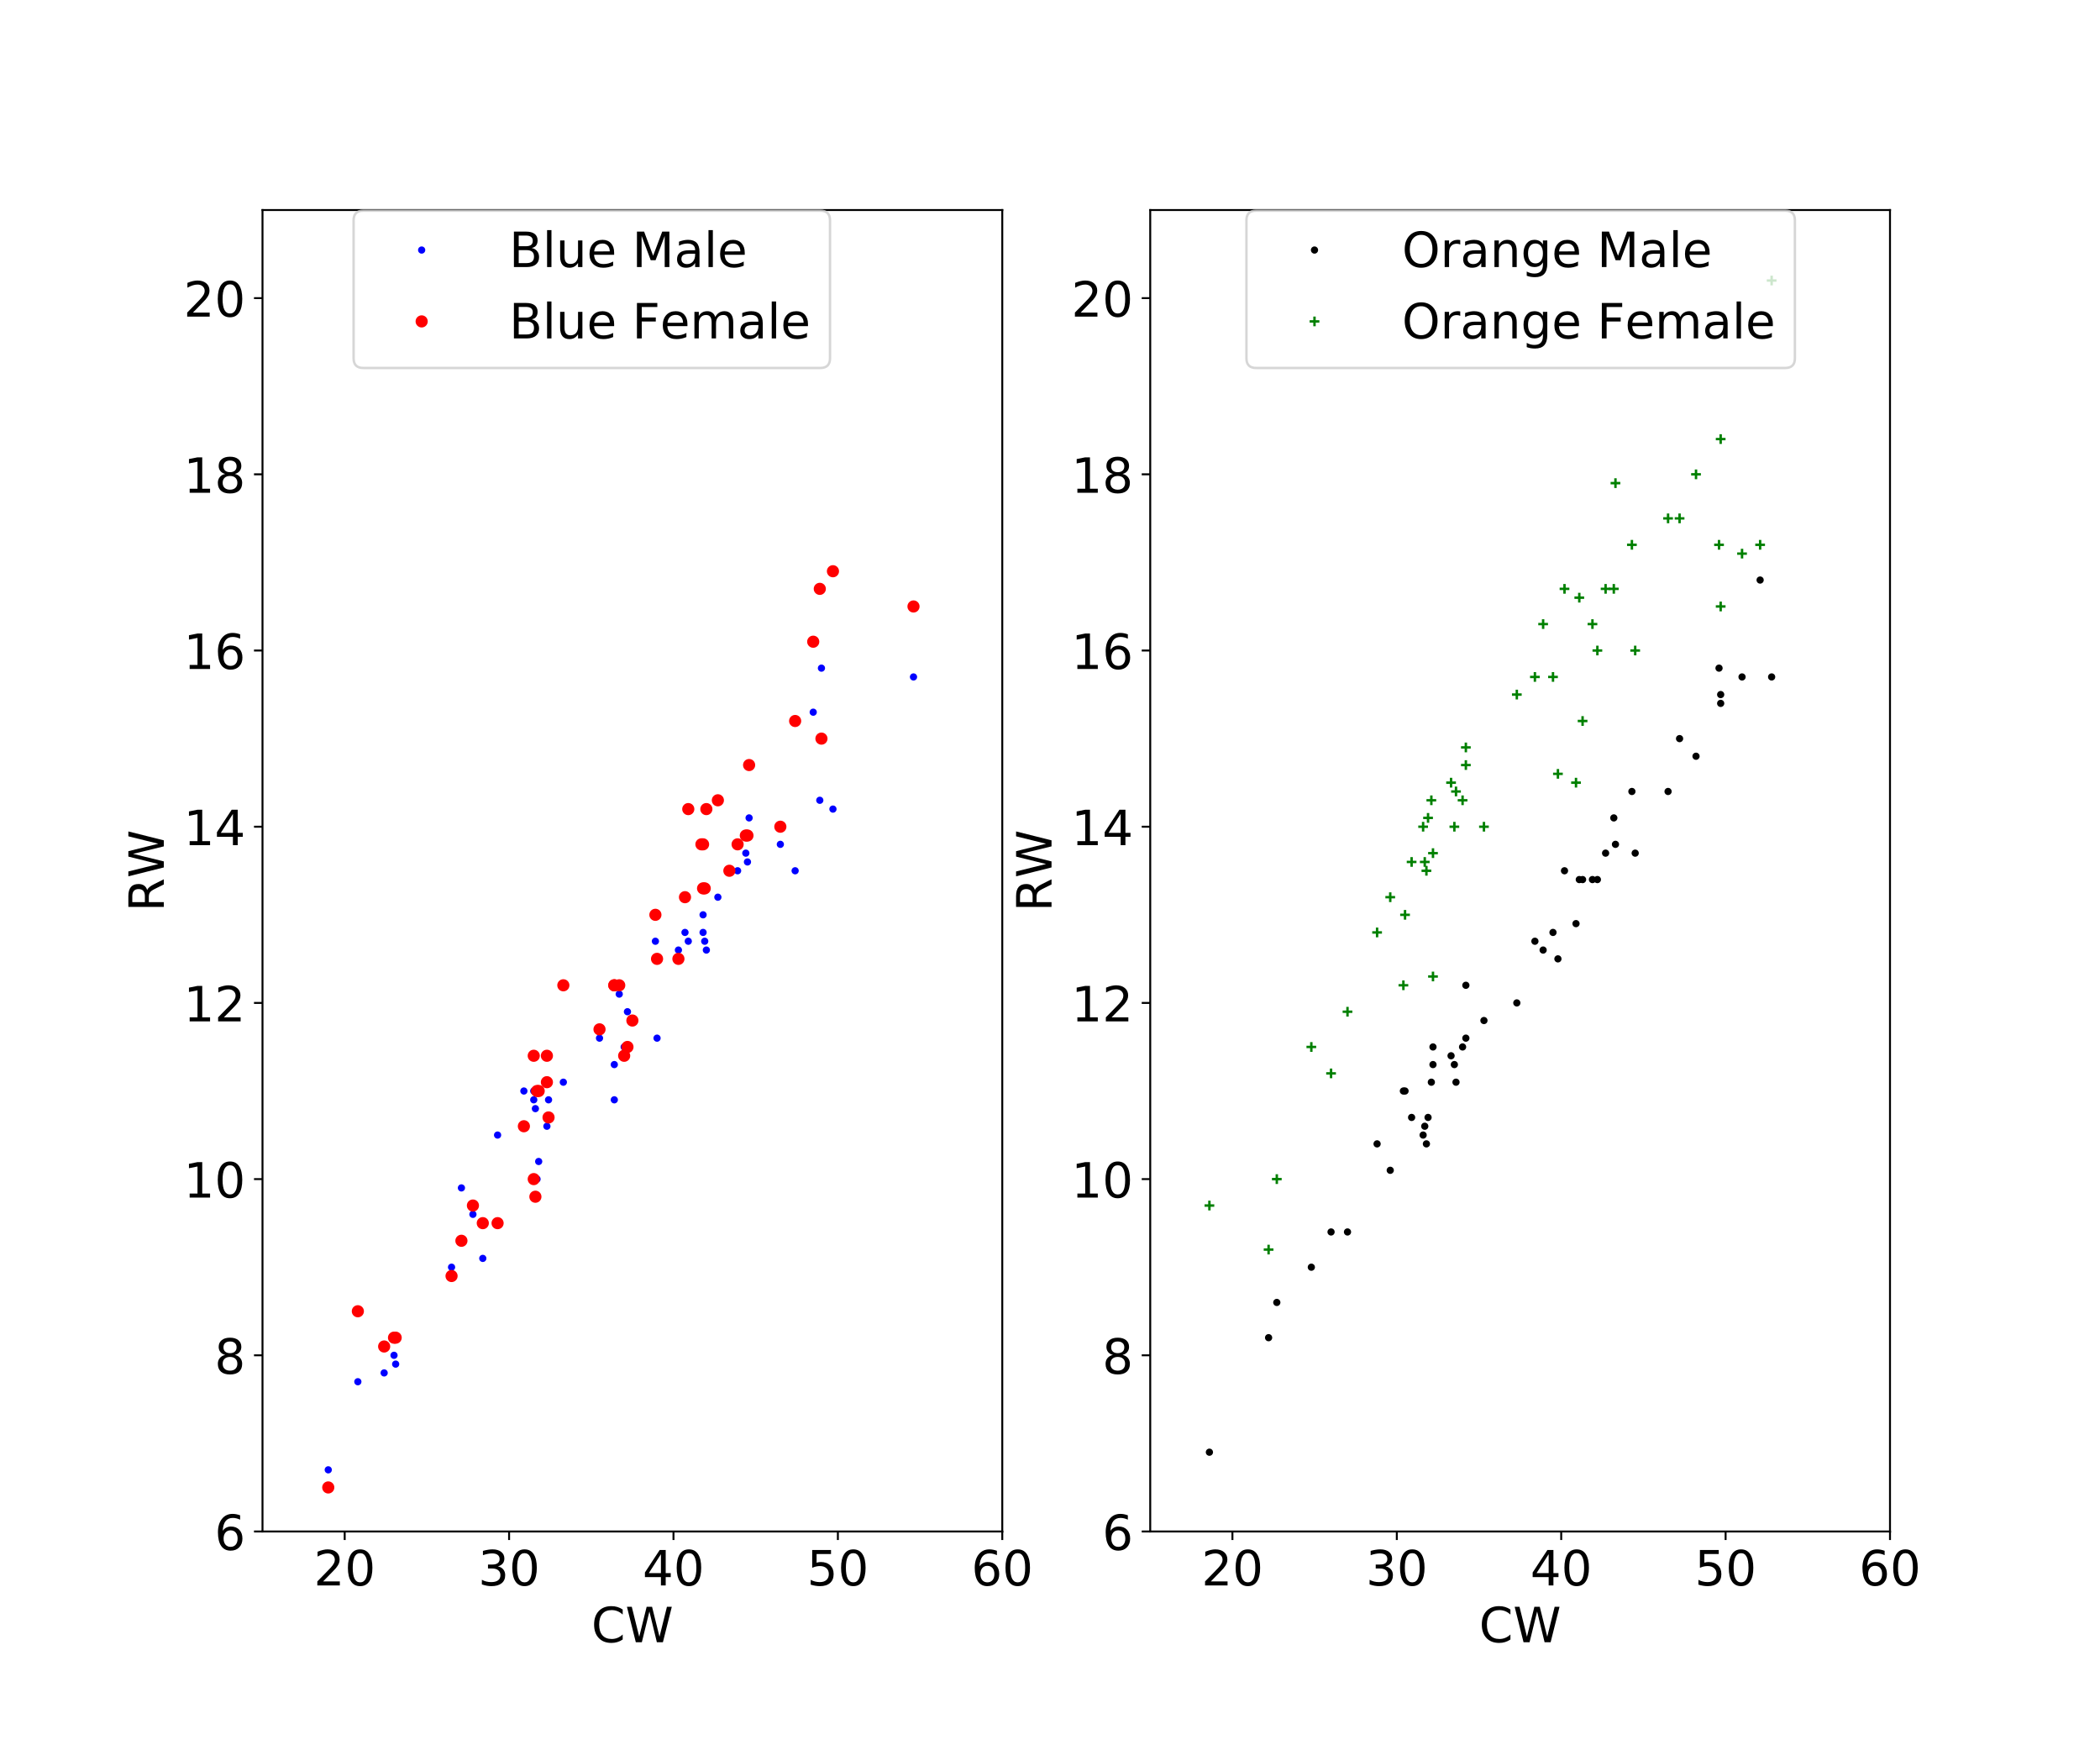 <?xml version="1.0" encoding="utf-8" standalone="no"?>
<!DOCTYPE svg PUBLIC "-//W3C//DTD SVG 1.1//EN"
  "http://www.w3.org/Graphics/SVG/1.1/DTD/svg11.dtd">
<!-- Created with matplotlib (http://matplotlib.org/) -->
<svg height="720pt" version="1.1" viewBox="0 0 864 720" width="864pt" xmlns="http://www.w3.org/2000/svg" xmlns:xlink="http://www.w3.org/1999/xlink">
 <defs>
  <style type="text/css">
*{stroke-linecap:butt;stroke-linejoin:round;}
  </style>
 </defs>
 <g id="figure_1">
  <g id="patch_1">
   <path d="M 0 720 
L 864 720 
L 864 0 
L 0 0 
z
" style="fill:#ffffff;"/>
  </g>
  <g id="axes_1">
   <g id="patch_2">
    <path d="M 108 630 
L 412.364 630 
L 412.364 86.4 
L 108 86.4 
z
" style="fill:#ffffff;"/>
   </g>
   <g id="matplotlib.axis_1">
    <g id="xtick_1">
     <g id="line2d_1">
      <defs>
       <path d="M 0 0 
L 0 3.5 
" id="m9e2ebf6074" style="stroke:#000000;stroke-width:0.8;"/>
      </defs>
      <g>
       <use style="stroke:#000000;stroke-width:0.8;" x="141.818" xlink:href="#m9e2ebf6074" y="630"/>
      </g>
     </g>
     <g id="text_1">
      <!-- 20 -->
      <defs>
       <path d="M 19.188 8.297 
L 53.609 8.297 
L 53.609 0 
L 7.328 0 
L 7.328 8.297 
Q 12.938 14.109 22.625 23.891 
Q 32.328 33.688 34.812 36.531 
Q 39.547 41.844 41.422 45.531 
Q 43.312 49.219 43.312 52.781 
Q 43.312 58.594 39.234 62.25 
Q 35.156 65.922 28.609 65.922 
Q 23.969 65.922 18.812 64.312 
Q 13.672 62.703 7.812 59.422 
L 7.812 69.391 
Q 13.766 71.781 18.938 73 
Q 24.125 74.219 28.422 74.219 
Q 39.75 74.219 46.484 68.547 
Q 53.219 62.891 53.219 53.422 
Q 53.219 48.922 51.531 44.891 
Q 49.859 40.875 45.406 35.406 
Q 44.188 33.984 37.641 27.219 
Q 31.109 20.453 19.188 8.297 
" id="DejaVuSans-32"/>
       <path d="M 31.781 66.406 
Q 24.172 66.406 20.328 58.906 
Q 16.5 51.422 16.5 36.375 
Q 16.5 21.391 20.328 13.891 
Q 24.172 6.391 31.781 6.391 
Q 39.453 6.391 43.281 13.891 
Q 47.125 21.391 47.125 36.375 
Q 47.125 51.422 43.281 58.906 
Q 39.453 66.406 31.781 66.406 
M 31.781 74.219 
Q 44.047 74.219 50.516 64.516 
Q 56.984 54.828 56.984 36.375 
Q 56.984 17.969 50.516 8.266 
Q 44.047 -1.422 31.781 -1.422 
Q 19.531 -1.422 13.062 8.266 
Q 6.594 17.969 6.594 36.375 
Q 6.594 54.828 13.062 64.516 
Q 19.531 74.219 31.781 74.219 
" id="DejaVuSans-30"/>
      </defs>
      <g transform="translate(129.093 652.197)scale(0.2 -0.2)">
       <use xlink:href="#DejaVuSans-32"/>
       <use x="63.623" xlink:href="#DejaVuSans-30"/>
      </g>
     </g>
    </g>
    <g id="xtick_2">
     <g id="line2d_2">
      <g>
       <use style="stroke:#000000;stroke-width:0.8;" x="209.455" xlink:href="#m9e2ebf6074" y="630"/>
      </g>
     </g>
     <g id="text_2">
      <!-- 30 -->
      <defs>
       <path d="M 40.578 39.312 
Q 47.656 37.797 51.625 33 
Q 55.609 28.219 55.609 21.188 
Q 55.609 10.406 48.188 4.484 
Q 40.766 -1.422 27.094 -1.422 
Q 22.516 -1.422 17.656 -0.516 
Q 12.797 0.391 7.625 2.203 
L 7.625 11.719 
Q 11.719 9.328 16.594 8.109 
Q 21.484 6.891 26.812 6.891 
Q 36.078 6.891 40.938 10.547 
Q 45.797 14.203 45.797 21.188 
Q 45.797 27.641 41.281 31.266 
Q 36.766 34.906 28.719 34.906 
L 20.219 34.906 
L 20.219 43.016 
L 29.109 43.016 
Q 36.375 43.016 40.234 45.922 
Q 44.094 48.828 44.094 54.297 
Q 44.094 59.906 40.109 62.906 
Q 36.141 65.922 28.719 65.922 
Q 24.656 65.922 20.016 65.031 
Q 15.375 64.156 9.812 62.312 
L 9.812 71.094 
Q 15.438 72.656 20.344 73.438 
Q 25.25 74.219 29.594 74.219 
Q 40.828 74.219 47.359 69.109 
Q 53.906 64.016 53.906 55.328 
Q 53.906 49.266 50.438 45.094 
Q 46.969 40.922 40.578 39.312 
" id="DejaVuSans-33"/>
      </defs>
      <g transform="translate(196.73 652.197)scale(0.2 -0.2)">
       <use xlink:href="#DejaVuSans-33"/>
       <use x="63.623" xlink:href="#DejaVuSans-30"/>
      </g>
     </g>
    </g>
    <g id="xtick_3">
     <g id="line2d_3">
      <g>
       <use style="stroke:#000000;stroke-width:0.8;" x="277.091" xlink:href="#m9e2ebf6074" y="630"/>
      </g>
     </g>
     <g id="text_3">
      <!-- 40 -->
      <defs>
       <path d="M 37.797 64.312 
L 12.891 25.391 
L 37.797 25.391 
z
M 35.203 72.906 
L 47.609 72.906 
L 47.609 25.391 
L 58.016 25.391 
L 58.016 17.188 
L 47.609 17.188 
L 47.609 0 
L 37.797 0 
L 37.797 17.188 
L 4.891 17.188 
L 4.891 26.703 
z
" id="DejaVuSans-34"/>
      </defs>
      <g transform="translate(264.366 652.197)scale(0.2 -0.2)">
       <use xlink:href="#DejaVuSans-34"/>
       <use x="63.623" xlink:href="#DejaVuSans-30"/>
      </g>
     </g>
    </g>
    <g id="xtick_4">
     <g id="line2d_4">
      <g>
       <use style="stroke:#000000;stroke-width:0.8;" x="344.727" xlink:href="#m9e2ebf6074" y="630"/>
      </g>
     </g>
     <g id="text_4">
      <!-- 50 -->
      <defs>
       <path d="M 10.797 72.906 
L 49.516 72.906 
L 49.516 64.594 
L 19.828 64.594 
L 19.828 46.734 
Q 21.969 47.469 24.109 47.828 
Q 26.266 48.188 28.422 48.188 
Q 40.625 48.188 47.75 41.5 
Q 54.891 34.812 54.891 23.391 
Q 54.891 11.625 47.562 5.094 
Q 40.234 -1.422 26.906 -1.422 
Q 22.312 -1.422 17.547 -0.641 
Q 12.797 0.141 7.719 1.703 
L 7.719 11.625 
Q 12.109 9.234 16.797 8.062 
Q 21.484 6.891 26.703 6.891 
Q 35.156 6.891 40.078 11.328 
Q 45.016 15.766 45.016 23.391 
Q 45.016 31 40.078 35.438 
Q 35.156 39.891 26.703 39.891 
Q 22.75 39.891 18.812 39.016 
Q 14.891 38.141 10.797 36.281 
z
" id="DejaVuSans-35"/>
      </defs>
      <g transform="translate(332.002 652.197)scale(0.2 -0.2)">
       <use xlink:href="#DejaVuSans-35"/>
       <use x="63.623" xlink:href="#DejaVuSans-30"/>
      </g>
     </g>
    </g>
    <g id="xtick_5">
     <g id="line2d_5">
      <g>
       <use style="stroke:#000000;stroke-width:0.8;" x="412.364" xlink:href="#m9e2ebf6074" y="630"/>
      </g>
     </g>
     <g id="text_5">
      <!-- 60 -->
      <defs>
       <path d="M 33.016 40.375 
Q 26.375 40.375 22.484 35.828 
Q 18.609 31.297 18.609 23.391 
Q 18.609 15.531 22.484 10.953 
Q 26.375 6.391 33.016 6.391 
Q 39.656 6.391 43.531 10.953 
Q 47.406 15.531 47.406 23.391 
Q 47.406 31.297 43.531 35.828 
Q 39.656 40.375 33.016 40.375 
M 52.594 71.297 
L 52.594 62.312 
Q 48.875 64.062 45.094 64.984 
Q 41.312 65.922 37.594 65.922 
Q 27.828 65.922 22.672 59.328 
Q 17.531 52.734 16.797 39.406 
Q 19.672 43.656 24.016 45.922 
Q 28.375 48.188 33.594 48.188 
Q 44.578 48.188 50.953 41.516 
Q 57.328 34.859 57.328 23.391 
Q 57.328 12.156 50.688 5.359 
Q 44.047 -1.422 33.016 -1.422 
Q 20.359 -1.422 13.672 8.266 
Q 6.984 17.969 6.984 36.375 
Q 6.984 53.656 15.188 63.938 
Q 23.391 74.219 37.203 74.219 
Q 40.922 74.219 44.703 73.484 
Q 48.484 72.75 52.594 71.297 
" id="DejaVuSans-36"/>
      </defs>
      <g transform="translate(399.639 652.197)scale(0.2 -0.2)">
       <use xlink:href="#DejaVuSans-36"/>
       <use x="63.623" xlink:href="#DejaVuSans-30"/>
      </g>
     </g>
    </g>
    <g id="text_6">
     <!-- CW -->
     <defs>
      <path d="M 64.406 67.281 
L 64.406 56.891 
Q 59.422 61.531 53.781 63.812 
Q 48.141 66.109 41.797 66.109 
Q 29.297 66.109 22.656 58.469 
Q 16.016 50.828 16.016 36.375 
Q 16.016 21.969 22.656 14.328 
Q 29.297 6.688 41.797 6.688 
Q 48.141 6.688 53.781 8.984 
Q 59.422 11.281 64.406 15.922 
L 64.406 5.609 
Q 59.234 2.094 53.438 0.328 
Q 47.656 -1.422 41.219 -1.422 
Q 24.656 -1.422 15.125 8.703 
Q 5.609 18.844 5.609 36.375 
Q 5.609 53.953 15.125 64.078 
Q 24.656 74.219 41.219 74.219 
Q 47.75 74.219 53.531 72.484 
Q 59.328 70.75 64.406 67.281 
" id="DejaVuSans-43"/>
      <path d="M 3.328 72.906 
L 13.281 72.906 
L 28.609 11.281 
L 43.891 72.906 
L 54.984 72.906 
L 70.312 11.281 
L 85.594 72.906 
L 95.609 72.906 
L 77.297 0 
L 64.891 0 
L 49.516 63.281 
L 33.984 0 
L 21.578 0 
z
" id="DejaVuSans-57"/>
     </defs>
     <g transform="translate(243.312 675.553)scale(0.2 -0.2)">
      <use xlink:href="#DejaVuSans-43"/>
      <use x="69.824" xlink:href="#DejaVuSans-57"/>
     </g>
    </g>
   </g>
   <g id="matplotlib.axis_2">
    <g id="ytick_1">
     <g id="line2d_6">
      <defs>
       <path d="M 0 0 
L -3.5 0 
" id="mb55b6520e5" style="stroke:#000000;stroke-width:0.8;"/>
      </defs>
      <g>
       <use style="stroke:#000000;stroke-width:0.8;" x="108" xlink:href="#mb55b6520e5" y="630"/>
      </g>
     </g>
     <g id="text_7">
      <!-- 6 -->
      <g transform="translate(88.275 637.598)scale(0.2 -0.2)">
       <use xlink:href="#DejaVuSans-36"/>
      </g>
     </g>
    </g>
    <g id="ytick_2">
     <g id="line2d_7">
      <g>
       <use style="stroke:#000000;stroke-width:0.8;" x="108" xlink:href="#mb55b6520e5" y="557.52"/>
      </g>
     </g>
     <g id="text_8">
      <!-- 8 -->
      <defs>
       <path d="M 31.781 34.625 
Q 24.75 34.625 20.719 30.859 
Q 16.703 27.094 16.703 20.516 
Q 16.703 13.922 20.719 10.156 
Q 24.75 6.391 31.781 6.391 
Q 38.812 6.391 42.859 10.172 
Q 46.922 13.969 46.922 20.516 
Q 46.922 27.094 42.891 30.859 
Q 38.875 34.625 31.781 34.625 
M 21.922 38.812 
Q 15.578 40.375 12.031 44.719 
Q 8.5 49.078 8.5 55.328 
Q 8.5 64.062 14.719 69.141 
Q 20.953 74.219 31.781 74.219 
Q 42.672 74.219 48.875 69.141 
Q 55.078 64.062 55.078 55.328 
Q 55.078 49.078 51.531 44.719 
Q 48 40.375 41.703 38.812 
Q 48.828 37.156 52.797 32.312 
Q 56.781 27.484 56.781 20.516 
Q 56.781 9.906 50.312 4.234 
Q 43.844 -1.422 31.781 -1.422 
Q 19.734 -1.422 13.25 4.234 
Q 6.781 9.906 6.781 20.516 
Q 6.781 27.484 10.781 32.312 
Q 14.797 37.156 21.922 38.812 
M 18.312 54.391 
Q 18.312 48.734 21.844 45.562 
Q 25.391 42.391 31.781 42.391 
Q 38.141 42.391 41.719 45.562 
Q 45.312 48.734 45.312 54.391 
Q 45.312 60.062 41.719 63.234 
Q 38.141 66.406 31.781 66.406 
Q 25.391 66.406 21.844 63.234 
Q 18.312 60.062 18.312 54.391 
" id="DejaVuSans-38"/>
      </defs>
      <g transform="translate(88.275 565.118)scale(0.2 -0.2)">
       <use xlink:href="#DejaVuSans-38"/>
      </g>
     </g>
    </g>
    <g id="ytick_3">
     <g id="line2d_8">
      <g>
       <use style="stroke:#000000;stroke-width:0.8;" x="108" xlink:href="#mb55b6520e5" y="485.04"/>
      </g>
     </g>
     <g id="text_9">
      <!-- 10 -->
      <defs>
       <path d="M 12.406 8.297 
L 28.516 8.297 
L 28.516 63.922 
L 10.984 60.406 
L 10.984 69.391 
L 28.422 72.906 
L 38.281 72.906 
L 38.281 8.297 
L 54.391 8.297 
L 54.391 0 
L 12.406 0 
z
" id="DejaVuSans-31"/>
      </defs>
      <g transform="translate(75.55 492.638)scale(0.2 -0.2)">
       <use xlink:href="#DejaVuSans-31"/>
       <use x="63.623" xlink:href="#DejaVuSans-30"/>
      </g>
     </g>
    </g>
    <g id="ytick_4">
     <g id="line2d_9">
      <g>
       <use style="stroke:#000000;stroke-width:0.8;" x="108" xlink:href="#mb55b6520e5" y="412.56"/>
      </g>
     </g>
     <g id="text_10">
      <!-- 12 -->
      <g transform="translate(75.55 420.158)scale(0.2 -0.2)">
       <use xlink:href="#DejaVuSans-31"/>
       <use x="63.623" xlink:href="#DejaVuSans-32"/>
      </g>
     </g>
    </g>
    <g id="ytick_5">
     <g id="line2d_10">
      <g>
       <use style="stroke:#000000;stroke-width:0.8;" x="108" xlink:href="#mb55b6520e5" y="340.08"/>
      </g>
     </g>
     <g id="text_11">
      <!-- 14 -->
      <g transform="translate(75.55 347.678)scale(0.2 -0.2)">
       <use xlink:href="#DejaVuSans-31"/>
       <use x="63.623" xlink:href="#DejaVuSans-34"/>
      </g>
     </g>
    </g>
    <g id="ytick_6">
     <g id="line2d_11">
      <g>
       <use style="stroke:#000000;stroke-width:0.8;" x="108" xlink:href="#mb55b6520e5" y="267.6"/>
      </g>
     </g>
     <g id="text_12">
      <!-- 16 -->
      <g transform="translate(75.55 275.198)scale(0.2 -0.2)">
       <use xlink:href="#DejaVuSans-31"/>
       <use x="63.623" xlink:href="#DejaVuSans-36"/>
      </g>
     </g>
    </g>
    <g id="ytick_7">
     <g id="line2d_12">
      <g>
       <use style="stroke:#000000;stroke-width:0.8;" x="108" xlink:href="#mb55b6520e5" y="195.12"/>
      </g>
     </g>
     <g id="text_13">
      <!-- 18 -->
      <g transform="translate(75.55 202.718)scale(0.2 -0.2)">
       <use xlink:href="#DejaVuSans-31"/>
       <use x="63.623" xlink:href="#DejaVuSans-38"/>
      </g>
     </g>
    </g>
    <g id="ytick_8">
     <g id="line2d_13">
      <g>
       <use style="stroke:#000000;stroke-width:0.8;" x="108" xlink:href="#mb55b6520e5" y="122.64"/>
      </g>
     </g>
     <g id="text_14">
      <!-- 20 -->
      <g transform="translate(75.55 130.238)scale(0.2 -0.2)">
       <use xlink:href="#DejaVuSans-32"/>
       <use x="63.623" xlink:href="#DejaVuSans-30"/>
      </g>
     </g>
    </g>
    <g id="text_15">
     <!-- RW -->
     <defs>
      <path d="M 44.391 34.188 
Q 47.562 33.109 50.562 29.594 
Q 53.562 26.078 56.594 19.922 
L 66.609 0 
L 56 0 
L 46.688 18.703 
Q 43.062 26.031 39.672 28.422 
Q 36.281 30.812 30.422 30.812 
L 19.672 30.812 
L 19.672 0 
L 9.812 0 
L 9.812 72.906 
L 32.078 72.906 
Q 44.578 72.906 50.734 67.672 
Q 56.891 62.453 56.891 51.906 
Q 56.891 45.016 53.688 40.469 
Q 50.484 35.938 44.391 34.188 
M 19.672 64.797 
L 19.672 38.922 
L 32.078 38.922 
Q 39.203 38.922 42.844 42.219 
Q 46.484 45.516 46.484 51.906 
Q 46.484 58.297 42.844 61.547 
Q 39.203 64.797 32.078 64.797 
z
" id="DejaVuSans-52"/>
     </defs>
     <g transform="translate(67.391 375.03)rotate(-90)scale(0.2 -0.2)">
      <use xlink:href="#DejaVuSans-52"/>
      <use x="69.42" xlink:href="#DejaVuSans-57"/>
     </g>
    </g>
   </g>
   <g id="line2d_14">
    <defs>
     <path d="M 0 1 
C 0.265 1 0.52 0.895 0.707 0.707 
C 0.895 0.52 1 0.265 1 0 
C 1 -0.265 0.895 -0.52 0.707 -0.707 
C 0.52 -0.895 0.265 -1 0 -1 
C -0.265 -1 -0.52 -0.895 -0.707 -0.707 
C -0.895 -0.52 -1 -0.265 -1 0 
C -1 0.265 -0.895 0.52 -0.707 0.707 
C -0.52 0.895 -0.265 1 0 1 
z
" id="m1d624e2fc6" style="stroke:#0000ff;"/>
    </defs>
    <g>
     <use style="fill:#0000ff;stroke:#0000ff;" x="135.055" xlink:href="#m1d624e2fc6" y="604.632"/>
     <use style="fill:#0000ff;stroke:#0000ff;" x="147.229" xlink:href="#m1d624e2fc6" y="568.392"/>
     <use style="fill:#0000ff;stroke:#0000ff;" x="158.051" xlink:href="#m1d624e2fc6" y="564.768"/>
     <use style="fill:#0000ff;stroke:#0000ff;" x="162.785" xlink:href="#m1d624e2fc6" y="561.144"/>
     <use style="fill:#0000ff;stroke:#0000ff;" x="162.109" xlink:href="#m1d624e2fc6" y="557.52"/>
     <use style="fill:#0000ff;stroke:#0000ff;" x="185.782" xlink:href="#m1d624e2fc6" y="521.28"/>
     <use style="fill:#0000ff;stroke:#0000ff;" x="189.84" xlink:href="#m1d624e2fc6" y="488.664"/>
     <use style="fill:#0000ff;stroke:#0000ff;" x="198.633" xlink:href="#m1d624e2fc6" y="517.656"/>
     <use style="fill:#0000ff;stroke:#0000ff;" x="194.575" xlink:href="#m1d624e2fc6" y="499.536"/>
     <use style="fill:#0000ff;stroke:#0000ff;" x="204.72" xlink:href="#m1d624e2fc6" y="466.92"/>
     <use style="fill:#0000ff;stroke:#0000ff;" x="220.276" xlink:href="#m1d624e2fc6" y="456.048"/>
     <use style="fill:#0000ff;stroke:#0000ff;" x="219.6" xlink:href="#m1d624e2fc6" y="448.8"/>
     <use style="fill:#0000ff;stroke:#0000ff;" x="220.953" xlink:href="#m1d624e2fc6" y="485.04"/>
     <use style="fill:#0000ff;stroke:#0000ff;" x="221.629" xlink:href="#m1d624e2fc6" y="477.792"/>
     <use style="fill:#0000ff;stroke:#0000ff;" x="219.6" xlink:href="#m1d624e2fc6" y="452.424"/>
     <use style="fill:#0000ff;stroke:#0000ff;" x="215.542" xlink:href="#m1d624e2fc6" y="448.8"/>
     <use style="fill:#0000ff;stroke:#0000ff;" x="225.011" xlink:href="#m1d624e2fc6" y="463.296"/>
     <use style="fill:#0000ff;stroke:#0000ff;" x="225.687" xlink:href="#m1d624e2fc6" y="452.424"/>
     <use style="fill:#0000ff;stroke:#0000ff;" x="225.011" xlink:href="#m1d624e2fc6" y="445.176"/>
     <use style="fill:#0000ff;stroke:#0000ff;" x="231.775" xlink:href="#m1d624e2fc6" y="445.176"/>
     <use style="fill:#0000ff;stroke:#0000ff;" x="246.655" xlink:href="#m1d624e2fc6" y="427.056"/>
     <use style="fill:#0000ff;stroke:#0000ff;" x="252.742" xlink:href="#m1d624e2fc6" y="437.928"/>
     <use style="fill:#0000ff;stroke:#0000ff;" x="252.742" xlink:href="#m1d624e2fc6" y="452.424"/>
     <use style="fill:#0000ff;stroke:#0000ff;" x="256.8" xlink:href="#m1d624e2fc6" y="430.68"/>
     <use style="fill:#0000ff;stroke:#0000ff;" x="258.153" xlink:href="#m1d624e2fc6" y="416.184"/>
     <use style="fill:#0000ff;stroke:#0000ff;" x="254.771" xlink:href="#m1d624e2fc6" y="408.936"/>
     <use style="fill:#0000ff;stroke:#0000ff;" x="260.182" xlink:href="#m1d624e2fc6" y="419.808"/>
     <use style="fill:#0000ff;stroke:#0000ff;" x="279.12" xlink:href="#m1d624e2fc6" y="390.816"/>
     <use style="fill:#0000ff;stroke:#0000ff;" x="269.651" xlink:href="#m1d624e2fc6" y="387.192"/>
     <use style="fill:#0000ff;stroke:#0000ff;" x="270.327" xlink:href="#m1d624e2fc6" y="427.056"/>
     <use style="fill:#0000ff;stroke:#0000ff;" x="281.825" xlink:href="#m1d624e2fc6" y="383.568"/>
     <use style="fill:#0000ff;stroke:#0000ff;" x="288.589" xlink:href="#m1d624e2fc6" y="365.448"/>
     <use style="fill:#0000ff;stroke:#0000ff;" x="283.178" xlink:href="#m1d624e2fc6" y="387.192"/>
     <use style="fill:#0000ff;stroke:#0000ff;" x="289.265" xlink:href="#m1d624e2fc6" y="376.32"/>
     <use style="fill:#0000ff;stroke:#0000ff;" x="300.087" xlink:href="#m1d624e2fc6" y="358.2"/>
     <use style="fill:#0000ff;stroke:#0000ff;" x="289.265" xlink:href="#m1d624e2fc6" y="383.568"/>
     <use style="fill:#0000ff;stroke:#0000ff;" x="295.353" xlink:href="#m1d624e2fc6" y="369.072"/>
     <use style="fill:#0000ff;stroke:#0000ff;" x="290.618" xlink:href="#m1d624e2fc6" y="390.816"/>
     <use style="fill:#0000ff;stroke:#0000ff;" x="289.942" xlink:href="#m1d624e2fc6" y="387.192"/>
     <use style="fill:#0000ff;stroke:#0000ff;" x="303.469" xlink:href="#m1d624e2fc6" y="358.2"/>
     <use style="fill:#0000ff;stroke:#0000ff;" x="307.527" xlink:href="#m1d624e2fc6" y="354.576"/>
     <use style="fill:#0000ff;stroke:#0000ff;" x="308.204" xlink:href="#m1d624e2fc6" y="336.456"/>
     <use style="fill:#0000ff;stroke:#0000ff;" x="306.851" xlink:href="#m1d624e2fc6" y="350.952"/>
     <use style="fill:#0000ff;stroke:#0000ff;" x="337.964" xlink:href="#m1d624e2fc6" y="274.848"/>
     <use style="fill:#0000ff;stroke:#0000ff;" x="327.142" xlink:href="#m1d624e2fc6" y="358.2"/>
     <use style="fill:#0000ff;stroke:#0000ff;" x="321.055" xlink:href="#m1d624e2fc6" y="347.328"/>
     <use style="fill:#0000ff;stroke:#0000ff;" x="334.582" xlink:href="#m1d624e2fc6" y="292.968"/>
     <use style="fill:#0000ff;stroke:#0000ff;" x="342.698" xlink:href="#m1d624e2fc6" y="332.832"/>
     <use style="fill:#0000ff;stroke:#0000ff;" x="337.287" xlink:href="#m1d624e2fc6" y="329.208"/>
     <use style="fill:#0000ff;stroke:#0000ff;" x="375.84" xlink:href="#m1d624e2fc6" y="278.472"/>
    </g>
   </g>
   <g id="line2d_15">
    <defs>
     <path d="M 0 2 
C 0.53 2 1.039 1.789 1.414 1.414 
C 1.789 1.039 2 0.53 2 0 
C 2 -0.53 1.789 -1.039 1.414 -1.414 
C 1.039 -1.789 0.53 -2 0 -2 
C -0.53 -2 -1.039 -1.789 -1.414 -1.414 
C -1.789 -1.039 -2 -0.53 -2 0 
C -2 0.53 -1.789 1.039 -1.414 1.414 
C -1.039 1.789 -0.53 2 0 2 
z
" id="ma3763509f2" style="stroke:#ff0000;"/>
    </defs>
    <g>
     <use style="fill:#ff0000;stroke:#ff0000;" x="135.055" xlink:href="#ma3763509f2" y="611.88"/>
     <use style="fill:#ff0000;stroke:#ff0000;" x="147.229" xlink:href="#ma3763509f2" y="539.4"/>
     <use style="fill:#ff0000;stroke:#ff0000;" x="158.051" xlink:href="#ma3763509f2" y="553.896"/>
     <use style="fill:#ff0000;stroke:#ff0000;" x="162.785" xlink:href="#ma3763509f2" y="550.272"/>
     <use style="fill:#ff0000;stroke:#ff0000;" x="162.109" xlink:href="#ma3763509f2" y="550.272"/>
     <use style="fill:#ff0000;stroke:#ff0000;" x="185.782" xlink:href="#ma3763509f2" y="524.904"/>
     <use style="fill:#ff0000;stroke:#ff0000;" x="189.84" xlink:href="#ma3763509f2" y="510.408"/>
     <use style="fill:#ff0000;stroke:#ff0000;" x="198.633" xlink:href="#ma3763509f2" y="503.16"/>
     <use style="fill:#ff0000;stroke:#ff0000;" x="194.575" xlink:href="#ma3763509f2" y="495.912"/>
     <use style="fill:#ff0000;stroke:#ff0000;" x="204.72" xlink:href="#ma3763509f2" y="503.16"/>
     <use style="fill:#ff0000;stroke:#ff0000;" x="220.276" xlink:href="#ma3763509f2" y="492.288"/>
     <use style="fill:#ff0000;stroke:#ff0000;" x="219.6" xlink:href="#ma3763509f2" y="485.04"/>
     <use style="fill:#ff0000;stroke:#ff0000;" x="220.953" xlink:href="#ma3763509f2" y="448.8"/>
     <use style="fill:#ff0000;stroke:#ff0000;" x="221.629" xlink:href="#ma3763509f2" y="448.8"/>
     <use style="fill:#ff0000;stroke:#ff0000;" x="219.6" xlink:href="#ma3763509f2" y="434.304"/>
     <use style="fill:#ff0000;stroke:#ff0000;" x="215.542" xlink:href="#ma3763509f2" y="463.296"/>
     <use style="fill:#ff0000;stroke:#ff0000;" x="225.011" xlink:href="#ma3763509f2" y="434.304"/>
     <use style="fill:#ff0000;stroke:#ff0000;" x="225.687" xlink:href="#ma3763509f2" y="459.672"/>
     <use style="fill:#ff0000;stroke:#ff0000;" x="225.011" xlink:href="#ma3763509f2" y="445.176"/>
     <use style="fill:#ff0000;stroke:#ff0000;" x="231.775" xlink:href="#ma3763509f2" y="405.312"/>
     <use style="fill:#ff0000;stroke:#ff0000;" x="246.655" xlink:href="#ma3763509f2" y="423.432"/>
     <use style="fill:#ff0000;stroke:#ff0000;" x="252.742" xlink:href="#ma3763509f2" y="405.312"/>
     <use style="fill:#ff0000;stroke:#ff0000;" x="252.742" xlink:href="#ma3763509f2" y="405.312"/>
     <use style="fill:#ff0000;stroke:#ff0000;" x="256.8" xlink:href="#ma3763509f2" y="434.304"/>
     <use style="fill:#ff0000;stroke:#ff0000;" x="258.153" xlink:href="#ma3763509f2" y="430.68"/>
     <use style="fill:#ff0000;stroke:#ff0000;" x="254.771" xlink:href="#ma3763509f2" y="405.312"/>
     <use style="fill:#ff0000;stroke:#ff0000;" x="260.182" xlink:href="#ma3763509f2" y="419.808"/>
     <use style="fill:#ff0000;stroke:#ff0000;" x="279.12" xlink:href="#ma3763509f2" y="394.44"/>
     <use style="fill:#ff0000;stroke:#ff0000;" x="269.651" xlink:href="#ma3763509f2" y="376.32"/>
     <use style="fill:#ff0000;stroke:#ff0000;" x="270.327" xlink:href="#ma3763509f2" y="394.44"/>
     <use style="fill:#ff0000;stroke:#ff0000;" x="281.825" xlink:href="#ma3763509f2" y="369.072"/>
     <use style="fill:#ff0000;stroke:#ff0000;" x="288.589" xlink:href="#ma3763509f2" y="347.328"/>
     <use style="fill:#ff0000;stroke:#ff0000;" x="283.178" xlink:href="#ma3763509f2" y="332.832"/>
     <use style="fill:#ff0000;stroke:#ff0000;" x="289.265" xlink:href="#ma3763509f2" y="365.448"/>
     <use style="fill:#ff0000;stroke:#ff0000;" x="300.087" xlink:href="#ma3763509f2" y="358.2"/>
     <use style="fill:#ff0000;stroke:#ff0000;" x="289.265" xlink:href="#ma3763509f2" y="347.328"/>
     <use style="fill:#ff0000;stroke:#ff0000;" x="295.353" xlink:href="#ma3763509f2" y="329.208"/>
     <use style="fill:#ff0000;stroke:#ff0000;" x="290.618" xlink:href="#ma3763509f2" y="332.832"/>
     <use style="fill:#ff0000;stroke:#ff0000;" x="289.942" xlink:href="#ma3763509f2" y="365.448"/>
     <use style="fill:#ff0000;stroke:#ff0000;" x="303.469" xlink:href="#ma3763509f2" y="347.328"/>
     <use style="fill:#ff0000;stroke:#ff0000;" x="307.527" xlink:href="#ma3763509f2" y="343.704"/>
     <use style="fill:#ff0000;stroke:#ff0000;" x="308.204" xlink:href="#ma3763509f2" y="314.712"/>
     <use style="fill:#ff0000;stroke:#ff0000;" x="306.851" xlink:href="#ma3763509f2" y="343.704"/>
     <use style="fill:#ff0000;stroke:#ff0000;" x="337.964" xlink:href="#ma3763509f2" y="303.84"/>
     <use style="fill:#ff0000;stroke:#ff0000;" x="327.142" xlink:href="#ma3763509f2" y="296.592"/>
     <use style="fill:#ff0000;stroke:#ff0000;" x="321.055" xlink:href="#ma3763509f2" y="340.08"/>
     <use style="fill:#ff0000;stroke:#ff0000;" x="334.582" xlink:href="#ma3763509f2" y="263.976"/>
     <use style="fill:#ff0000;stroke:#ff0000;" x="342.698" xlink:href="#ma3763509f2" y="234.984"/>
     <use style="fill:#ff0000;stroke:#ff0000;" x="337.287" xlink:href="#ma3763509f2" y="242.232"/>
     <use style="fill:#ff0000;stroke:#ff0000;" x="375.84" xlink:href="#ma3763509f2" y="249.48"/>
    </g>
   </g>
   <g id="patch_3">
    <path d="M 108 630 
L 108 86.4 
" style="fill:none;stroke:#000000;stroke-linecap:square;stroke-linejoin:miter;stroke-width:0.8;"/>
   </g>
   <g id="patch_4">
    <path d="M 412.364 630 
L 412.364 86.4 
" style="fill:none;stroke:#000000;stroke-linecap:square;stroke-linejoin:miter;stroke-width:0.8;"/>
   </g>
   <g id="patch_5">
    <path d="M 108 630 
L 412.364 630 
" style="fill:none;stroke:#000000;stroke-linecap:square;stroke-linejoin:miter;stroke-width:0.8;"/>
   </g>
   <g id="patch_6">
    <path d="M 108 86.4 
L 412.364 86.4 
" style="fill:none;stroke:#000000;stroke-linecap:square;stroke-linejoin:miter;stroke-width:0.8;"/>
   </g>
   <g id="legend_1">
    <g id="patch_7">
     <path d="M 149.482 151.372 
L 337.491 151.372 
Q 341.491 151.372 341.491 147.372 
L 341.491 90.66 
Q 341.491 86.66 337.491 86.66 
L 149.482 86.66 
Q 145.482 86.66 145.482 90.66 
L 145.482 147.372 
Q 145.482 151.372 149.482 151.372 
z
" style="fill:#ffffff;opacity:0.8;stroke:#cccccc;stroke-linejoin:miter;"/>
    </g>
    <g id="line2d_16"/>
    <g id="line2d_17">
     <g>
      <use style="fill:#0000ff;stroke:#0000ff;" x="173.482" xlink:href="#m1d624e2fc6" y="102.857"/>
     </g>
    </g>
    <g id="text_16">
     <!-- Blue Male -->
     <defs>
      <path d="M 19.672 34.812 
L 19.672 8.109 
L 35.5 8.109 
Q 43.453 8.109 47.281 11.406 
Q 51.125 14.703 51.125 21.484 
Q 51.125 28.328 47.281 31.562 
Q 43.453 34.812 35.5 34.812 
z
M 19.672 64.797 
L 19.672 42.828 
L 34.281 42.828 
Q 41.5 42.828 45.031 45.531 
Q 48.578 48.25 48.578 53.812 
Q 48.578 59.328 45.031 62.062 
Q 41.5 64.797 34.281 64.797 
z
M 9.812 72.906 
L 35.016 72.906 
Q 46.297 72.906 52.391 68.219 
Q 58.5 63.531 58.5 54.891 
Q 58.5 48.188 55.375 44.234 
Q 52.25 40.281 46.188 39.312 
Q 53.469 37.75 57.5 32.781 
Q 61.531 27.828 61.531 20.406 
Q 61.531 10.641 54.891 5.312 
Q 48.25 0 35.984 0 
L 9.812 0 
z
" id="DejaVuSans-42"/>
      <path d="M 9.422 75.984 
L 18.406 75.984 
L 18.406 0 
L 9.422 0 
z
" id="DejaVuSans-6c"/>
      <path d="M 8.5 21.578 
L 8.5 54.688 
L 17.484 54.688 
L 17.484 21.922 
Q 17.484 14.156 20.5 10.266 
Q 23.531 6.391 29.594 6.391 
Q 36.859 6.391 41.078 11.031 
Q 45.312 15.672 45.312 23.688 
L 45.312 54.688 
L 54.297 54.688 
L 54.297 0 
L 45.312 0 
L 45.312 8.406 
Q 42.047 3.422 37.719 1 
Q 33.406 -1.422 27.688 -1.422 
Q 18.266 -1.422 13.375 4.438 
Q 8.5 10.297 8.5 21.578 
M 31.109 56 
z
" id="DejaVuSans-75"/>
      <path d="M 56.203 29.594 
L 56.203 25.203 
L 14.891 25.203 
Q 15.484 15.922 20.484 11.062 
Q 25.484 6.203 34.422 6.203 
Q 39.594 6.203 44.453 7.469 
Q 49.312 8.734 54.109 11.281 
L 54.109 2.781 
Q 49.266 0.734 44.188 -0.344 
Q 39.109 -1.422 33.891 -1.422 
Q 20.797 -1.422 13.156 6.188 
Q 5.516 13.812 5.516 26.812 
Q 5.516 40.234 12.766 48.109 
Q 20.016 56 32.328 56 
Q 43.359 56 49.781 48.891 
Q 56.203 41.797 56.203 29.594 
M 47.219 32.234 
Q 47.125 39.594 43.094 43.984 
Q 39.062 48.391 32.422 48.391 
Q 24.906 48.391 20.391 44.141 
Q 15.875 39.891 15.188 32.172 
z
" id="DejaVuSans-65"/>
      <path id="DejaVuSans-20"/>
      <path d="M 9.812 72.906 
L 24.516 72.906 
L 43.109 23.297 
L 61.812 72.906 
L 76.516 72.906 
L 76.516 0 
L 66.891 0 
L 66.891 64.016 
L 48.094 14.016 
L 38.188 14.016 
L 19.391 64.016 
L 19.391 0 
L 9.812 0 
z
" id="DejaVuSans-4d"/>
      <path d="M 34.281 27.484 
Q 23.391 27.484 19.188 25 
Q 14.984 22.516 14.984 16.5 
Q 14.984 11.719 18.141 8.906 
Q 21.297 6.109 26.703 6.109 
Q 34.188 6.109 38.703 11.406 
Q 43.219 16.703 43.219 25.484 
L 43.219 27.484 
z
M 52.203 31.203 
L 52.203 0 
L 43.219 0 
L 43.219 8.297 
Q 40.141 3.328 35.547 0.953 
Q 30.953 -1.422 24.312 -1.422 
Q 15.922 -1.422 10.953 3.297 
Q 6 8.016 6 15.922 
Q 6 25.141 12.172 29.828 
Q 18.359 34.516 30.609 34.516 
L 43.219 34.516 
L 43.219 35.406 
Q 43.219 41.609 39.141 45 
Q 35.062 48.391 27.688 48.391 
Q 23 48.391 18.547 47.266 
Q 14.109 46.141 10.016 43.891 
L 10.016 52.203 
Q 14.938 54.109 19.578 55.047 
Q 24.219 56 28.609 56 
Q 40.484 56 46.344 49.844 
Q 52.203 43.703 52.203 31.203 
" id="DejaVuSans-61"/>
     </defs>
     <g transform="translate(209.482 109.857)scale(0.2 -0.2)">
      <use xlink:href="#DejaVuSans-42"/>
      <use x="68.604" xlink:href="#DejaVuSans-6c"/>
      <use x="96.387" xlink:href="#DejaVuSans-75"/>
      <use x="159.766" xlink:href="#DejaVuSans-65"/>
      <use x="221.289" xlink:href="#DejaVuSans-20"/>
      <use x="253.076" xlink:href="#DejaVuSans-4d"/>
      <use x="339.355" xlink:href="#DejaVuSans-61"/>
      <use x="400.635" xlink:href="#DejaVuSans-6c"/>
      <use x="428.418" xlink:href="#DejaVuSans-65"/>
     </g>
    </g>
    <g id="line2d_18"/>
    <g id="line2d_19">
     <g>
      <use style="fill:#ff0000;stroke:#ff0000;" x="173.482" xlink:href="#ma3763509f2" y="132.213"/>
     </g>
    </g>
    <g id="text_17">
     <!-- Blue Female -->
     <defs>
      <path d="M 9.812 72.906 
L 51.703 72.906 
L 51.703 64.594 
L 19.672 64.594 
L 19.672 43.109 
L 48.578 43.109 
L 48.578 34.812 
L 19.672 34.812 
L 19.672 0 
L 9.812 0 
z
" id="DejaVuSans-46"/>
      <path d="M 52 44.188 
Q 55.375 50.25 60.062 53.125 
Q 64.75 56 71.094 56 
Q 79.641 56 84.281 50.016 
Q 88.922 44.047 88.922 33.016 
L 88.922 0 
L 79.891 0 
L 79.891 32.719 
Q 79.891 40.578 77.094 44.375 
Q 74.312 48.188 68.609 48.188 
Q 61.625 48.188 57.562 43.547 
Q 53.516 38.922 53.516 30.906 
L 53.516 0 
L 44.484 0 
L 44.484 32.719 
Q 44.484 40.625 41.703 44.406 
Q 38.922 48.188 33.109 48.188 
Q 26.219 48.188 22.156 43.531 
Q 18.109 38.875 18.109 30.906 
L 18.109 0 
L 9.078 0 
L 9.078 54.688 
L 18.109 54.688 
L 18.109 46.188 
Q 21.188 51.219 25.484 53.609 
Q 29.781 56 35.688 56 
Q 41.656 56 45.828 52.969 
Q 50 49.953 52 44.188 
" id="DejaVuSans-6d"/>
     </defs>
     <g transform="translate(209.482 139.213)scale(0.2 -0.2)">
      <use xlink:href="#DejaVuSans-42"/>
      <use x="68.604" xlink:href="#DejaVuSans-6c"/>
      <use x="96.387" xlink:href="#DejaVuSans-75"/>
      <use x="159.766" xlink:href="#DejaVuSans-65"/>
      <use x="221.289" xlink:href="#DejaVuSans-20"/>
      <use x="253.076" xlink:href="#DejaVuSans-46"/>
      <use x="310.518" xlink:href="#DejaVuSans-65"/>
      <use x="372.041" xlink:href="#DejaVuSans-6d"/>
      <use x="469.453" xlink:href="#DejaVuSans-61"/>
      <use x="530.732" xlink:href="#DejaVuSans-6c"/>
      <use x="558.516" xlink:href="#DejaVuSans-65"/>
     </g>
    </g>
   </g>
  </g>
  <g id="axes_2">
   <g id="patch_8">
    <path d="M 473.236 630 
L 777.6 630 
L 777.6 86.4 
L 473.236 86.4 
z
" style="fill:#ffffff;"/>
   </g>
   <g id="matplotlib.axis_3">
    <g id="xtick_6">
     <g id="line2d_20">
      <g>
       <use style="stroke:#000000;stroke-width:0.8;" x="507.055" xlink:href="#m9e2ebf6074" y="630"/>
      </g>
     </g>
     <g id="text_18">
      <!-- 20 -->
      <g transform="translate(494.33 652.197)scale(0.2 -0.2)">
       <use xlink:href="#DejaVuSans-32"/>
       <use x="63.623" xlink:href="#DejaVuSans-30"/>
      </g>
     </g>
    </g>
    <g id="xtick_7">
     <g id="line2d_21">
      <g>
       <use style="stroke:#000000;stroke-width:0.8;" x="574.691" xlink:href="#m9e2ebf6074" y="630"/>
      </g>
     </g>
     <g id="text_19">
      <!-- 30 -->
      <g transform="translate(561.966 652.197)scale(0.2 -0.2)">
       <use xlink:href="#DejaVuSans-33"/>
       <use x="63.623" xlink:href="#DejaVuSans-30"/>
      </g>
     </g>
    </g>
    <g id="xtick_8">
     <g id="line2d_22">
      <g>
       <use style="stroke:#000000;stroke-width:0.8;" x="642.327" xlink:href="#m9e2ebf6074" y="630"/>
      </g>
     </g>
     <g id="text_20">
      <!-- 40 -->
      <g transform="translate(629.602 652.197)scale(0.2 -0.2)">
       <use xlink:href="#DejaVuSans-34"/>
       <use x="63.623" xlink:href="#DejaVuSans-30"/>
      </g>
     </g>
    </g>
    <g id="xtick_9">
     <g id="line2d_23">
      <g>
       <use style="stroke:#000000;stroke-width:0.8;" x="709.964" xlink:href="#m9e2ebf6074" y="630"/>
      </g>
     </g>
     <g id="text_21">
      <!-- 50 -->
      <g transform="translate(697.239 652.197)scale(0.2 -0.2)">
       <use xlink:href="#DejaVuSans-35"/>
       <use x="63.623" xlink:href="#DejaVuSans-30"/>
      </g>
     </g>
    </g>
    <g id="xtick_10">
     <g id="line2d_24">
      <g>
       <use style="stroke:#000000;stroke-width:0.8;" x="777.6" xlink:href="#m9e2ebf6074" y="630"/>
      </g>
     </g>
     <g id="text_22">
      <!-- 60 -->
      <g transform="translate(764.875 652.197)scale(0.2 -0.2)">
       <use xlink:href="#DejaVuSans-36"/>
       <use x="63.623" xlink:href="#DejaVuSans-30"/>
      </g>
     </g>
    </g>
    <g id="text_23">
     <!-- CW -->
     <g transform="translate(608.548 675.553)scale(0.2 -0.2)">
      <use xlink:href="#DejaVuSans-43"/>
      <use x="69.824" xlink:href="#DejaVuSans-57"/>
     </g>
    </g>
   </g>
   <g id="matplotlib.axis_4">
    <g id="ytick_9">
     <g id="line2d_25">
      <g>
       <use style="stroke:#000000;stroke-width:0.8;" x="473.236" xlink:href="#mb55b6520e5" y="630"/>
      </g>
     </g>
     <g id="text_24">
      <!-- 6 -->
      <g transform="translate(453.511 637.598)scale(0.2 -0.2)">
       <use xlink:href="#DejaVuSans-36"/>
      </g>
     </g>
    </g>
    <g id="ytick_10">
     <g id="line2d_26">
      <g>
       <use style="stroke:#000000;stroke-width:0.8;" x="473.236" xlink:href="#mb55b6520e5" y="557.52"/>
      </g>
     </g>
     <g id="text_25">
      <!-- 8 -->
      <g transform="translate(453.511 565.118)scale(0.2 -0.2)">
       <use xlink:href="#DejaVuSans-38"/>
      </g>
     </g>
    </g>
    <g id="ytick_11">
     <g id="line2d_27">
      <g>
       <use style="stroke:#000000;stroke-width:0.8;" x="473.236" xlink:href="#mb55b6520e5" y="485.04"/>
      </g>
     </g>
     <g id="text_26">
      <!-- 10 -->
      <g transform="translate(440.786 492.638)scale(0.2 -0.2)">
       <use xlink:href="#DejaVuSans-31"/>
       <use x="63.623" xlink:href="#DejaVuSans-30"/>
      </g>
     </g>
    </g>
    <g id="ytick_12">
     <g id="line2d_28">
      <g>
       <use style="stroke:#000000;stroke-width:0.8;" x="473.236" xlink:href="#mb55b6520e5" y="412.56"/>
      </g>
     </g>
     <g id="text_27">
      <!-- 12 -->
      <g transform="translate(440.786 420.158)scale(0.2 -0.2)">
       <use xlink:href="#DejaVuSans-31"/>
       <use x="63.623" xlink:href="#DejaVuSans-32"/>
      </g>
     </g>
    </g>
    <g id="ytick_13">
     <g id="line2d_29">
      <g>
       <use style="stroke:#000000;stroke-width:0.8;" x="473.236" xlink:href="#mb55b6520e5" y="340.08"/>
      </g>
     </g>
     <g id="text_28">
      <!-- 14 -->
      <g transform="translate(440.786 347.678)scale(0.2 -0.2)">
       <use xlink:href="#DejaVuSans-31"/>
       <use x="63.623" xlink:href="#DejaVuSans-34"/>
      </g>
     </g>
    </g>
    <g id="ytick_14">
     <g id="line2d_30">
      <g>
       <use style="stroke:#000000;stroke-width:0.8;" x="473.236" xlink:href="#mb55b6520e5" y="267.6"/>
      </g>
     </g>
     <g id="text_29">
      <!-- 16 -->
      <g transform="translate(440.786 275.198)scale(0.2 -0.2)">
       <use xlink:href="#DejaVuSans-31"/>
       <use x="63.623" xlink:href="#DejaVuSans-36"/>
      </g>
     </g>
    </g>
    <g id="ytick_15">
     <g id="line2d_31">
      <g>
       <use style="stroke:#000000;stroke-width:0.8;" x="473.236" xlink:href="#mb55b6520e5" y="195.12"/>
      </g>
     </g>
     <g id="text_30">
      <!-- 18 -->
      <g transform="translate(440.786 202.718)scale(0.2 -0.2)">
       <use xlink:href="#DejaVuSans-31"/>
       <use x="63.623" xlink:href="#DejaVuSans-38"/>
      </g>
     </g>
    </g>
    <g id="ytick_16">
     <g id="line2d_32">
      <g>
       <use style="stroke:#000000;stroke-width:0.8;" x="473.236" xlink:href="#mb55b6520e5" y="122.64"/>
      </g>
     </g>
     <g id="text_31">
      <!-- 20 -->
      <g transform="translate(440.786 130.238)scale(0.2 -0.2)">
       <use xlink:href="#DejaVuSans-32"/>
       <use x="63.623" xlink:href="#DejaVuSans-30"/>
      </g>
     </g>
    </g>
    <g id="text_32">
     <!-- RW -->
     <g transform="translate(432.627 375.03)rotate(-90)scale(0.2 -0.2)">
      <use xlink:href="#DejaVuSans-52"/>
      <use x="69.42" xlink:href="#DejaVuSans-57"/>
     </g>
    </g>
   </g>
   <g id="line2d_33">
    <defs>
     <path d="M 0 1 
C 0.265 1 0.52 0.895 0.707 0.707 
C 0.895 0.52 1 0.265 1 0 
C 1 -0.265 0.895 -0.52 0.707 -0.707 
C 0.52 -0.895 0.265 -1 0 -1 
C -0.265 -1 -0.52 -0.895 -0.707 -0.707 
C -0.895 -0.52 -1 -0.265 -1 0 
C -1 0.265 -0.895 0.52 -0.707 0.707 
C -0.52 0.895 -0.265 1 0 1 
z
" id="mf14e89aa8a" style="stroke:#000000;"/>
    </defs>
    <g>
     <use style="stroke:#000000;" x="497.585" xlink:href="#mf14e89aa8a" y="597.384"/>
     <use style="stroke:#000000;" x="521.935" xlink:href="#mf14e89aa8a" y="550.272"/>
     <use style="stroke:#000000;" x="525.316" xlink:href="#mf14e89aa8a" y="535.776"/>
     <use style="stroke:#000000;" x="539.52" xlink:href="#mf14e89aa8a" y="521.28"/>
     <use style="stroke:#000000;" x="547.636" xlink:href="#mf14e89aa8a" y="506.784"/>
     <use style="stroke:#000000;" x="554.4" xlink:href="#mf14e89aa8a" y="506.784"/>
     <use style="stroke:#000000;" x="566.575" xlink:href="#mf14e89aa8a" y="470.544"/>
     <use style="stroke:#000000;" x="577.396" xlink:href="#mf14e89aa8a" y="448.8"/>
     <use style="stroke:#000000;" x="571.985" xlink:href="#mf14e89aa8a" y="481.416"/>
     <use style="stroke:#000000;" x="578.073" xlink:href="#mf14e89aa8a" y="448.8"/>
     <use style="stroke:#000000;" x="589.571" xlink:href="#mf14e89aa8a" y="430.68"/>
     <use style="stroke:#000000;" x="586.865" xlink:href="#mf14e89aa8a" y="470.544"/>
     <use style="stroke:#000000;" x="585.513" xlink:href="#mf14e89aa8a" y="466.92"/>
     <use style="stroke:#000000;" x="587.542" xlink:href="#mf14e89aa8a" y="459.672"/>
     <use style="stroke:#000000;" x="586.189" xlink:href="#mf14e89aa8a" y="463.296"/>
     <use style="stroke:#000000;" x="580.778" xlink:href="#mf14e89aa8a" y="459.672"/>
     <use style="stroke:#000000;" x="589.571" xlink:href="#mf14e89aa8a" y="437.928"/>
     <use style="stroke:#000000;" x="598.364" xlink:href="#mf14e89aa8a" y="437.928"/>
     <use style="stroke:#000000;" x="588.895" xlink:href="#mf14e89aa8a" y="445.176"/>
     <use style="stroke:#000000;" x="597.011" xlink:href="#mf14e89aa8a" y="434.304"/>
     <use style="stroke:#000000;" x="601.745" xlink:href="#mf14e89aa8a" y="430.68"/>
     <use style="stroke:#000000;" x="599.04" xlink:href="#mf14e89aa8a" y="445.176"/>
     <use style="stroke:#000000;" x="603.098" xlink:href="#mf14e89aa8a" y="405.312"/>
     <use style="stroke:#000000;" x="610.538" xlink:href="#mf14e89aa8a" y="419.808"/>
     <use style="stroke:#000000;" x="603.098" xlink:href="#mf14e89aa8a" y="427.056"/>
     <use style="stroke:#000000;" x="634.887" xlink:href="#mf14e89aa8a" y="390.816"/>
     <use style="stroke:#000000;" x="638.945" xlink:href="#mf14e89aa8a" y="383.568"/>
     <use style="stroke:#000000;" x="624.065" xlink:href="#mf14e89aa8a" y="412.56"/>
     <use style="stroke:#000000;" x="631.505" xlink:href="#mf14e89aa8a" y="387.192"/>
     <use style="stroke:#000000;" x="640.975" xlink:href="#mf14e89aa8a" y="394.44"/>
     <use style="stroke:#000000;" x="648.415" xlink:href="#mf14e89aa8a" y="379.944"/>
     <use style="stroke:#000000;" x="651.12" xlink:href="#mf14e89aa8a" y="361.824"/>
     <use style="stroke:#000000;" x="660.589" xlink:href="#mf14e89aa8a" y="350.952"/>
     <use style="stroke:#000000;" x="657.207" xlink:href="#mf14e89aa8a" y="361.824"/>
     <use style="stroke:#000000;" x="655.178" xlink:href="#mf14e89aa8a" y="361.824"/>
     <use style="stroke:#000000;" x="643.68" xlink:href="#mf14e89aa8a" y="358.2"/>
     <use style="stroke:#000000;" x="649.767" xlink:href="#mf14e89aa8a" y="361.824"/>
     <use style="stroke:#000000;" x="664.647" xlink:href="#mf14e89aa8a" y="347.328"/>
     <use style="stroke:#000000;" x="663.971" xlink:href="#mf14e89aa8a" y="336.456"/>
     <use style="stroke:#000000;" x="671.411" xlink:href="#mf14e89aa8a" y="325.584"/>
     <use style="stroke:#000000;" x="672.764" xlink:href="#mf14e89aa8a" y="350.952"/>
     <use style="stroke:#000000;" x="686.291" xlink:href="#mf14e89aa8a" y="325.584"/>
     <use style="stroke:#000000;" x="691.025" xlink:href="#mf14e89aa8a" y="303.84"/>
     <use style="stroke:#000000;" x="707.935" xlink:href="#mf14e89aa8a" y="285.72"/>
     <use style="stroke:#000000;" x="707.935" xlink:href="#mf14e89aa8a" y="289.344"/>
     <use style="stroke:#000000;" x="697.789" xlink:href="#mf14e89aa8a" y="311.088"/>
     <use style="stroke:#000000;" x="716.727" xlink:href="#mf14e89aa8a" y="278.472"/>
     <use style="stroke:#000000;" x="707.258" xlink:href="#mf14e89aa8a" y="274.848"/>
     <use style="stroke:#000000;" x="724.167" xlink:href="#mf14e89aa8a" y="238.608"/>
     <use style="stroke:#000000;" x="728.902" xlink:href="#mf14e89aa8a" y="278.472"/>
    </g>
   </g>
   <g id="line2d_34">
    <defs>
     <path d="M -2 0 
L 2 0 
M 0 2 
L 0 -2 
" id="mca879fd084" style="stroke:#008000;"/>
    </defs>
    <g>
     <use style="fill:#008000;stroke:#008000;" x="497.585" xlink:href="#mca879fd084" y="495.912"/>
     <use style="fill:#008000;stroke:#008000;" x="521.935" xlink:href="#mca879fd084" y="514.032"/>
     <use style="fill:#008000;stroke:#008000;" x="525.316" xlink:href="#mca879fd084" y="485.04"/>
     <use style="fill:#008000;stroke:#008000;" x="539.52" xlink:href="#mca879fd084" y="430.68"/>
     <use style="fill:#008000;stroke:#008000;" x="547.636" xlink:href="#mca879fd084" y="441.552"/>
     <use style="fill:#008000;stroke:#008000;" x="554.4" xlink:href="#mca879fd084" y="416.184"/>
     <use style="fill:#008000;stroke:#008000;" x="566.575" xlink:href="#mca879fd084" y="383.568"/>
     <use style="fill:#008000;stroke:#008000;" x="577.396" xlink:href="#mca879fd084" y="405.312"/>
     <use style="fill:#008000;stroke:#008000;" x="571.985" xlink:href="#mca879fd084" y="369.072"/>
     <use style="fill:#008000;stroke:#008000;" x="578.073" xlink:href="#mca879fd084" y="376.32"/>
     <use style="fill:#008000;stroke:#008000;" x="589.571" xlink:href="#mca879fd084" y="401.688"/>
     <use style="fill:#008000;stroke:#008000;" x="586.865" xlink:href="#mca879fd084" y="358.2"/>
     <use style="fill:#008000;stroke:#008000;" x="585.513" xlink:href="#mca879fd084" y="340.08"/>
     <use style="fill:#008000;stroke:#008000;" x="587.542" xlink:href="#mca879fd084" y="336.456"/>
     <use style="fill:#008000;stroke:#008000;" x="586.189" xlink:href="#mca879fd084" y="354.576"/>
     <use style="fill:#008000;stroke:#008000;" x="580.778" xlink:href="#mca879fd084" y="354.576"/>
     <use style="fill:#008000;stroke:#008000;" x="589.571" xlink:href="#mca879fd084" y="350.952"/>
     <use style="fill:#008000;stroke:#008000;" x="598.364" xlink:href="#mca879fd084" y="340.08"/>
     <use style="fill:#008000;stroke:#008000;" x="588.895" xlink:href="#mca879fd084" y="329.208"/>
     <use style="fill:#008000;stroke:#008000;" x="597.011" xlink:href="#mca879fd084" y="321.96"/>
     <use style="fill:#008000;stroke:#008000;" x="601.745" xlink:href="#mca879fd084" y="329.208"/>
     <use style="fill:#008000;stroke:#008000;" x="599.04" xlink:href="#mca879fd084" y="325.584"/>
     <use style="fill:#008000;stroke:#008000;" x="603.098" xlink:href="#mca879fd084" y="314.712"/>
     <use style="fill:#008000;stroke:#008000;" x="610.538" xlink:href="#mca879fd084" y="340.08"/>
     <use style="fill:#008000;stroke:#008000;" x="603.098" xlink:href="#mca879fd084" y="307.464"/>
     <use style="fill:#008000;stroke:#008000;" x="634.887" xlink:href="#mca879fd084" y="256.728"/>
     <use style="fill:#008000;stroke:#008000;" x="638.945" xlink:href="#mca879fd084" y="278.472"/>
     <use style="fill:#008000;stroke:#008000;" x="624.065" xlink:href="#mca879fd084" y="285.72"/>
     <use style="fill:#008000;stroke:#008000;" x="631.505" xlink:href="#mca879fd084" y="278.472"/>
     <use style="fill:#008000;stroke:#008000;" x="640.975" xlink:href="#mca879fd084" y="318.336"/>
     <use style="fill:#008000;stroke:#008000;" x="648.415" xlink:href="#mca879fd084" y="321.96"/>
     <use style="fill:#008000;stroke:#008000;" x="651.12" xlink:href="#mca879fd084" y="296.592"/>
     <use style="fill:#008000;stroke:#008000;" x="660.589" xlink:href="#mca879fd084" y="242.232"/>
     <use style="fill:#008000;stroke:#008000;" x="657.207" xlink:href="#mca879fd084" y="267.6"/>
     <use style="fill:#008000;stroke:#008000;" x="655.178" xlink:href="#mca879fd084" y="256.728"/>
     <use style="fill:#008000;stroke:#008000;" x="643.68" xlink:href="#mca879fd084" y="242.232"/>
     <use style="fill:#008000;stroke:#008000;" x="649.767" xlink:href="#mca879fd084" y="245.856"/>
     <use style="fill:#008000;stroke:#008000;" x="664.647" xlink:href="#mca879fd084" y="198.744"/>
     <use style="fill:#008000;stroke:#008000;" x="663.971" xlink:href="#mca879fd084" y="242.232"/>
     <use style="fill:#008000;stroke:#008000;" x="671.411" xlink:href="#mca879fd084" y="224.112"/>
     <use style="fill:#008000;stroke:#008000;" x="672.764" xlink:href="#mca879fd084" y="267.6"/>
     <use style="fill:#008000;stroke:#008000;" x="686.291" xlink:href="#mca879fd084" y="213.24"/>
     <use style="fill:#008000;stroke:#008000;" x="691.025" xlink:href="#mca879fd084" y="213.24"/>
     <use style="fill:#008000;stroke:#008000;" x="707.935" xlink:href="#mca879fd084" y="249.48"/>
     <use style="fill:#008000;stroke:#008000;" x="707.935" xlink:href="#mca879fd084" y="180.624"/>
     <use style="fill:#008000;stroke:#008000;" x="697.789" xlink:href="#mca879fd084" y="195.12"/>
     <use style="fill:#008000;stroke:#008000;" x="716.727" xlink:href="#mca879fd084" y="227.736"/>
     <use style="fill:#008000;stroke:#008000;" x="707.258" xlink:href="#mca879fd084" y="224.112"/>
     <use style="fill:#008000;stroke:#008000;" x="724.167" xlink:href="#mca879fd084" y="224.112"/>
     <use style="fill:#008000;stroke:#008000;" x="728.902" xlink:href="#mca879fd084" y="115.392"/>
    </g>
   </g>
   <g id="patch_9">
    <path d="M 473.236 630 
L 473.236 86.4 
" style="fill:none;stroke:#000000;stroke-linecap:square;stroke-linejoin:miter;stroke-width:0.8;"/>
   </g>
   <g id="patch_10">
    <path d="M 777.6 630 
L 777.6 86.4 
" style="fill:none;stroke:#000000;stroke-linecap:square;stroke-linejoin:miter;stroke-width:0.8;"/>
   </g>
   <g id="patch_11">
    <path d="M 473.236 630 
L 777.6 630 
" style="fill:none;stroke:#000000;stroke-linecap:square;stroke-linejoin:miter;stroke-width:0.8;"/>
   </g>
   <g id="patch_12">
    <path d="M 473.236 86.4 
L 777.6 86.4 
" style="fill:none;stroke:#000000;stroke-linecap:square;stroke-linejoin:miter;stroke-width:0.8;"/>
   </g>
   <g id="legend_2">
    <g id="patch_13">
     <path d="M 516.823 151.372 
L 734.473 151.372 
Q 738.473 151.372 738.473 147.372 
L 738.473 90.66 
Q 738.473 86.66 734.473 86.66 
L 516.823 86.66 
Q 512.823 86.66 512.823 90.66 
L 512.823 147.372 
Q 512.823 151.372 516.823 151.372 
z
" style="fill:#ffffff;opacity:0.8;stroke:#cccccc;stroke-linejoin:miter;"/>
    </g>
    <g id="line2d_35"/>
    <g id="line2d_36">
     <g>
      <use style="stroke:#000000;" x="540.823" xlink:href="#mf14e89aa8a" y="102.857"/>
     </g>
    </g>
    <g id="text_33">
     <!-- Orange Male -->
     <defs>
      <path d="M 39.406 66.219 
Q 28.656 66.219 22.328 58.203 
Q 16.016 50.203 16.016 36.375 
Q 16.016 22.609 22.328 14.594 
Q 28.656 6.594 39.406 6.594 
Q 50.141 6.594 56.422 14.594 
Q 62.703 22.609 62.703 36.375 
Q 62.703 50.203 56.422 58.203 
Q 50.141 66.219 39.406 66.219 
M 39.406 74.219 
Q 54.734 74.219 63.906 63.938 
Q 73.094 53.656 73.094 36.375 
Q 73.094 19.141 63.906 8.859 
Q 54.734 -1.422 39.406 -1.422 
Q 24.031 -1.422 14.812 8.828 
Q 5.609 19.094 5.609 36.375 
Q 5.609 53.656 14.812 63.938 
Q 24.031 74.219 39.406 74.219 
" id="DejaVuSans-4f"/>
      <path d="M 41.109 46.297 
Q 39.594 47.172 37.812 47.578 
Q 36.031 48 33.891 48 
Q 26.266 48 22.188 43.047 
Q 18.109 38.094 18.109 28.812 
L 18.109 0 
L 9.078 0 
L 9.078 54.688 
L 18.109 54.688 
L 18.109 46.188 
Q 20.953 51.172 25.484 53.578 
Q 30.031 56 36.531 56 
Q 37.453 56 38.578 55.875 
Q 39.703 55.766 41.062 55.516 
z
" id="DejaVuSans-72"/>
      <path d="M 54.891 33.016 
L 54.891 0 
L 45.906 0 
L 45.906 32.719 
Q 45.906 40.484 42.875 44.328 
Q 39.844 48.188 33.797 48.188 
Q 26.516 48.188 22.312 43.547 
Q 18.109 38.922 18.109 30.906 
L 18.109 0 
L 9.078 0 
L 9.078 54.688 
L 18.109 54.688 
L 18.109 46.188 
Q 21.344 51.125 25.703 53.562 
Q 30.078 56 35.797 56 
Q 45.219 56 50.047 50.172 
Q 54.891 44.344 54.891 33.016 
" id="DejaVuSans-6e"/>
      <path d="M 45.406 27.984 
Q 45.406 37.75 41.375 43.109 
Q 37.359 48.484 30.078 48.484 
Q 22.859 48.484 18.828 43.109 
Q 14.797 37.75 14.797 27.984 
Q 14.797 18.266 18.828 12.891 
Q 22.859 7.516 30.078 7.516 
Q 37.359 7.516 41.375 12.891 
Q 45.406 18.266 45.406 27.984 
M 54.391 6.781 
Q 54.391 -7.172 48.188 -13.984 
Q 42 -20.797 29.203 -20.797 
Q 24.469 -20.797 20.266 -20.094 
Q 16.062 -19.391 12.109 -17.922 
L 12.109 -9.188 
Q 16.062 -11.328 19.922 -12.344 
Q 23.781 -13.375 27.781 -13.375 
Q 36.625 -13.375 41.016 -8.766 
Q 45.406 -4.156 45.406 5.172 
L 45.406 9.625 
Q 42.625 4.781 38.281 2.391 
Q 33.938 0 27.875 0 
Q 17.828 0 11.672 7.656 
Q 5.516 15.328 5.516 27.984 
Q 5.516 40.672 11.672 48.328 
Q 17.828 56 27.875 56 
Q 33.938 56 38.281 53.609 
Q 42.625 51.219 45.406 46.391 
L 45.406 54.688 
L 54.391 54.688 
z
" id="DejaVuSans-67"/>
     </defs>
     <g transform="translate(576.823 109.857)scale(0.2 -0.2)">
      <use xlink:href="#DejaVuSans-4f"/>
      <use x="78.711" xlink:href="#DejaVuSans-72"/>
      <use x="119.824" xlink:href="#DejaVuSans-61"/>
      <use x="181.104" xlink:href="#DejaVuSans-6e"/>
      <use x="244.482" xlink:href="#DejaVuSans-67"/>
      <use x="307.959" xlink:href="#DejaVuSans-65"/>
      <use x="369.482" xlink:href="#DejaVuSans-20"/>
      <use x="401.27" xlink:href="#DejaVuSans-4d"/>
      <use x="487.549" xlink:href="#DejaVuSans-61"/>
      <use x="548.828" xlink:href="#DejaVuSans-6c"/>
      <use x="576.611" xlink:href="#DejaVuSans-65"/>
     </g>
    </g>
    <g id="line2d_37"/>
    <g id="line2d_38">
     <g>
      <use style="fill:#008000;stroke:#008000;" x="540.823" xlink:href="#mca879fd084" y="132.213"/>
     </g>
    </g>
    <g id="text_34">
     <!-- Orange Female -->
     <g transform="translate(576.823 139.213)scale(0.2 -0.2)">
      <use xlink:href="#DejaVuSans-4f"/>
      <use x="78.711" xlink:href="#DejaVuSans-72"/>
      <use x="119.824" xlink:href="#DejaVuSans-61"/>
      <use x="181.104" xlink:href="#DejaVuSans-6e"/>
      <use x="244.482" xlink:href="#DejaVuSans-67"/>
      <use x="307.959" xlink:href="#DejaVuSans-65"/>
      <use x="369.482" xlink:href="#DejaVuSans-20"/>
      <use x="401.27" xlink:href="#DejaVuSans-46"/>
      <use x="458.711" xlink:href="#DejaVuSans-65"/>
      <use x="520.234" xlink:href="#DejaVuSans-6d"/>
      <use x="617.646" xlink:href="#DejaVuSans-61"/>
      <use x="678.926" xlink:href="#DejaVuSans-6c"/>
      <use x="706.709" xlink:href="#DejaVuSans-65"/>
     </g>
    </g>
   </g>
  </g>
 </g>
</svg>
